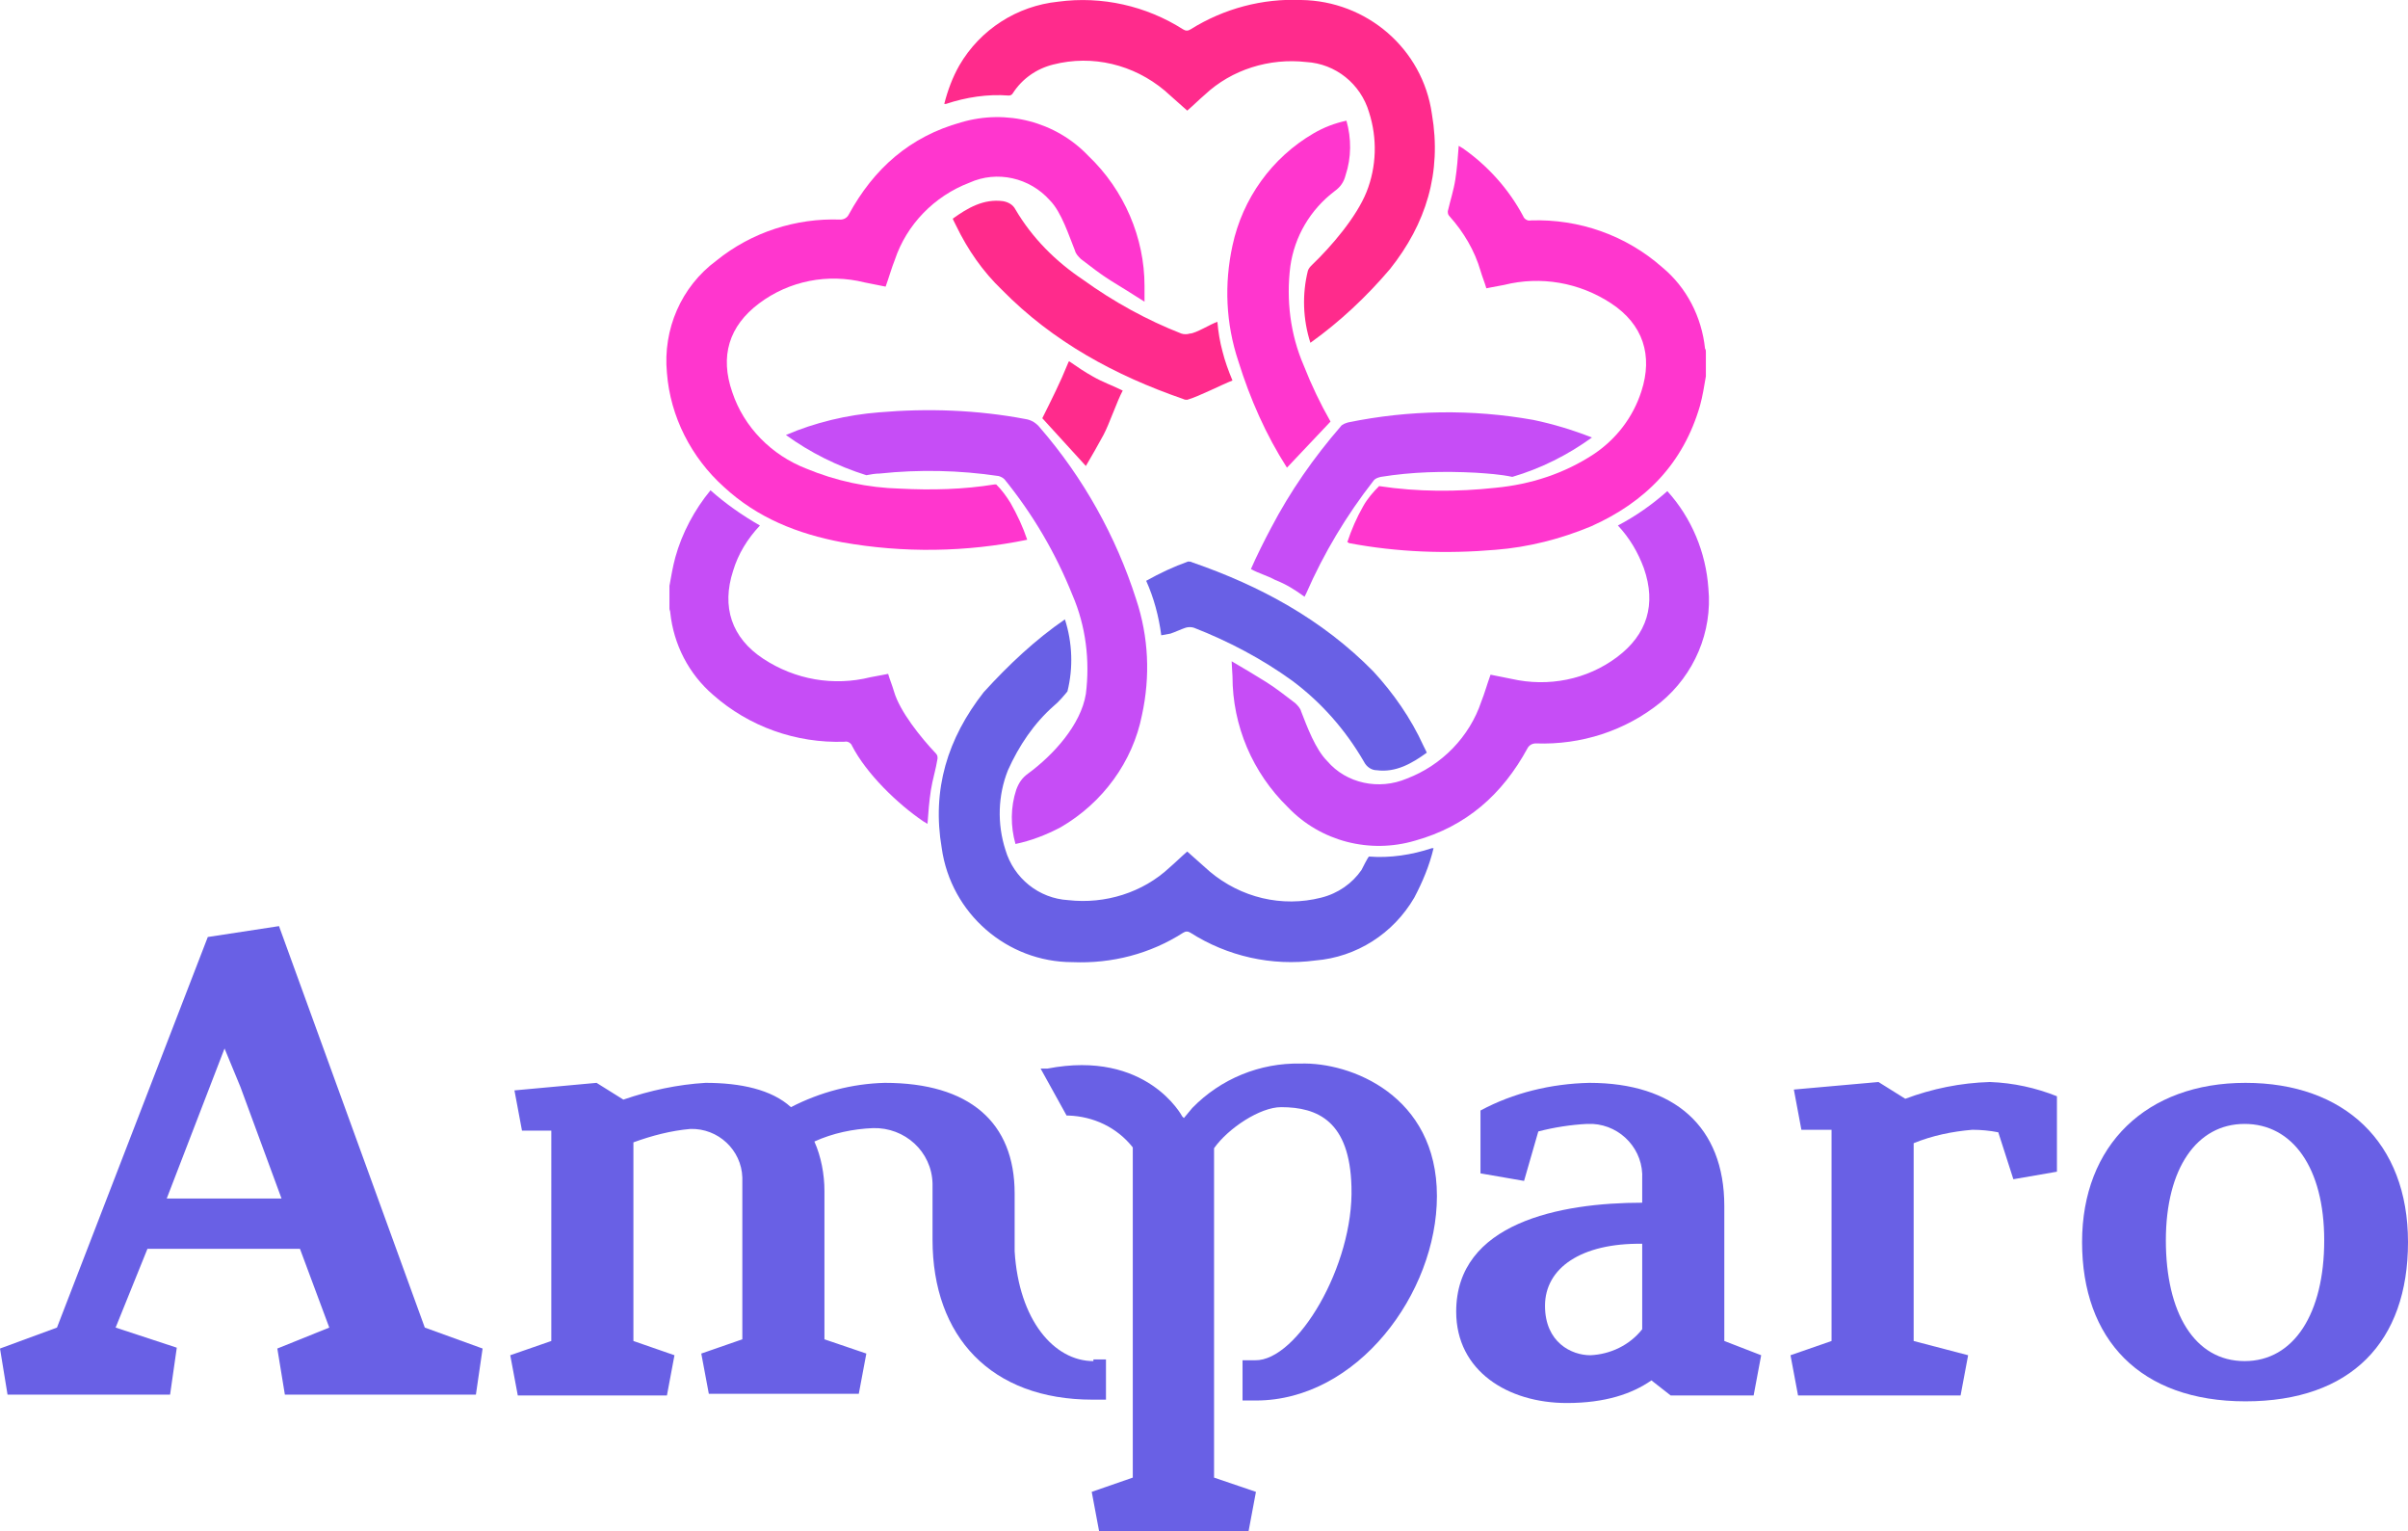 <?xml version="1.0" encoding="utf-8"?>
<!-- Generator: Adobe Illustrator 24.0.1, SVG Export Plug-In . SVG Version: 6.00 Build 0)  -->
<svg version="1.1" id="Layer_1" xmlns="http://www.w3.org/2000/svg" xmlns:xlink="http://www.w3.org/1999/xlink" x="0px" y="0px"
	 viewBox="0 0 287.4 182.7" style="enable-background:new 0 0 287.4 182.7;" xml:space="preserve">
<style type="text/css">
	.st0{fill:#C64DF6;}
	.st1{fill:#6960E5;}
	.st2{fill:#FF2B8C;}
	.st3{fill:#FF36CE;}
</style>
<path class="st0" d="M155.7,71.2l0.2-0.4c2.1-4.8,4.8-9.3,8-13.4c0.2-0.3,0.5-0.4,0.9-0.5c3.7-0.6,7.5-0.7,11.3-0.5
	c1.5,0.1,3,0.2,4.4,0.5c3.4-1,6.6-2.6,9.5-4.7c-2.3-0.9-4.6-1.6-7-2.1c-7.3-1.3-14.8-1.2-22.1,0.3c-0.3,0.1-0.7,0.2-0.9,0.5
	c-3.2,3.7-6,7.7-8.3,12.1c-0.7,1.3-1.8,3.5-2.4,4.9c0.9,0.5,2,0.8,2.9,1.3C153.5,69.7,154.6,70.4,155.7,71.2"/>
<path class="st0" d="M203.9,70.2c-0.3-4.3-2-8.4-4.9-11.6c-1.8,1.6-3.8,3-5.9,4.1c1.4,1.5,2.4,3.2,3.1,5.1c1.5,4.3,0.4,7.9-3.2,10.6
	c-3.6,2.7-8.2,3.6-12.6,2.6l-2.5-0.5c-0.4,1.1-0.7,2.2-1.1,3.2c-1.4,4.2-4.7,7.6-8.9,9.2c-3.3,1.4-7.2,0.6-9.5-2.1
	c-1.4-1.4-2.4-4.1-3.1-5.9c-0.1-0.4-0.4-0.7-0.7-1c-1.2-0.9-2.3-1.8-3.6-2.6s-2.6-1.6-4-2.4c0,0.3,0.1,1.6,0.1,1.8
	c0,5.9,2.4,11.5,6.6,15.6c3.9,4.1,9.8,5.6,15.2,4c6.1-1.7,10.4-5.5,13.4-11c0.2-0.4,0.6-0.6,1-0.6c5.4,0.2,10.7-1.5,14.9-4.9
	C202.2,80.5,204.4,75.4,203.9,70.2"/>
<path class="st1" d="M50.7,158.4l6.9,2.5l-0.8,5.5H34l-0.9-5.5l6.2-2.5l-3.5-9.4H17.6l-3.8,9.4l7.3,2.4l-0.8,5.6H0.9L0,160.9
	l6.8-2.5l18-46.6l8.5-1.3L50.7,158.4z M26.8,125.1L19.9,143h13.7l-4.9-13.3L26.8,125.1z"/>
<path class="st1" d="M189.7,129.2c10.1,0,16.1,5.2,16.1,14.7V160l4.4,1.7l-0.9,4.8h-9.9l-2.3-1.8c-2.3,1.6-5.5,2.7-10.1,2.7
	c-7,0-13.2-3.8-13.2-10.9c0-10.6,12.4-13,22.2-13v-2.8c0.2-3.5-2.5-6.4-5.9-6.6c-0.2,0-0.5,0-0.7,0c-1.9,0.1-3.9,0.4-5.8,0.9
	l-1.7,5.9l-5.2-0.9v-7.5C180.6,130.4,185.1,129.3,189.7,129.2 M184.4,155.8c0,4.4,3.2,5.9,5.4,5.9c2.4-0.1,4.7-1.2,6.2-3.1v-10.2
	C188.7,148.3,184.4,151.3,184.4,155.8"/>
<path class="st1" d="M238.5,135.1c-1-0.2-2.1-0.3-3.1-0.3c-2.4,0.2-4.8,0.7-7,1.6V160l6.5,1.7l-0.9,4.8h-19.4l-0.9-4.8l4.9-1.7
	v-25.2H215l-0.9-4.8l10.1-0.9l3.2,2c3.2-1.2,6.6-1.9,10.1-2c2.8,0.1,5.5,0.7,8,1.7v9l-5.2,0.9L238.5,135.1z"/>
<path class="st1" d="M287.4,148.2c0,11.9-6.8,19-19.4,19c-12.6,0-19.5-7.4-19.5-19s7.7-19,19.5-19S287.4,136.3,287.4,148.2
	 M258.5,148c0,8.6,3.4,14.4,9.4,14.4c5.9,0,9.5-5.7,9.5-14.4s-3.8-13.9-9.5-13.9S258.5,139.4,258.5,148"/>
<path class="st1" d="M130.5,162.4c-4.7,0-8.9-4.9-9.4-13.1v-6.9c0-8.5-5.4-13.2-15.5-13.2c-3.9,0.1-7.7,1.1-11.2,2.9
	c-2.3-2.1-6-2.9-10.2-2.9c-3.3,0.2-6.6,0.9-9.8,2l-3.2-2l-9.8,0.9l0.9,4.8h3.5V160l-4.9,1.7l0.9,4.8h17.8l0.9-4.8l-4.9-1.7v-23.7
	c2.2-0.8,4.5-1.4,6.8-1.6c3.3-0.1,6.1,2.5,6.2,5.8c0,0.1,0,0.2,0,0.3v19l-4.9,1.7l0.9,4.8h17.9l0.9-4.8l-5-1.7v-17.7
	c0-2-0.4-4.1-1.2-5.9c2.2-1,4.6-1.5,7-1.6c3.8-0.1,7,2.8,7.1,6.6c0,0.1,0,0.2,0,0.3v5.6c0,0.3,0,0.5,0,0.8c0,11.6,7,19.1,19.1,19.1
	h1.6v-4.8H130.5z"/>
<path class="st1" d="M127.1,73.9c0.9,2.8,1,5.8,0.3,8.6c-0.5,0.6-1,1.2-1.6,1.7c-2.4,2.1-4.2,4.8-5.5,7.7c-1.2,3-1.3,6.4-0.3,9.5
	c1,3.4,4,5.8,7.5,6c4.4,0.5,8.9-0.9,12.1-3.9c0.7-0.6,1.4-1.3,2.1-1.9c0.9,0.8,1.8,1.6,2.7,2.4c3.7,3.1,8.6,4.3,13.3,3.1
	c2-0.5,3.7-1.7,4.8-3.3c0.1-0.2,0.8-1.6,0.9-1.6c2.5,0.2,5.1-0.2,7.5-1c0.1,0,0.2,0,0.2,0c-0.5,2.1-1.3,4-2.3,5.9
	c-2.5,4.3-6.9,7.1-11.8,7.5c-5.2,0.7-10.5-0.5-14.9-3.3c-0.3-0.2-0.6-0.2-0.9,0c-3.9,2.5-8.5,3.7-13.2,3.5
	c-7.8,0-14.5-5.8-15.6-13.6c-1.2-7,0.7-13.1,5-18.6C120.4,79.3,123.6,76.3,127.1,73.9"/>
<path class="st1" d="M138.6,75.8c-0.3-2.3-0.9-4.5-1.8-6.5c1.6-0.9,3.3-1.7,5-2.3c0.2,0,0.3,0,0.5,0.1c8.1,2.8,15.5,6.8,21.6,13
	c2.4,2.6,4.5,5.6,6,8.9c0.1,0.2,0.2,0.4,0.3,0.6s0,0.1,0.1,0.2c-1.8,1.3-3.7,2.4-6,2.1c-0.6,0-1.2-0.4-1.5-1
	c-2.2-3.8-5.1-7.1-8.6-9.7c-3.6-2.6-7.6-4.7-11.7-6.3c-0.3-0.1-0.7-0.1-1,0c-0.6,0.2-1.2,0.5-1.8,0.7L138.6,75.8"/>
<path class="st2" d="M156.4,40.9c-0.9-2.8-1-5.8-0.3-8.6c0.1-0.3,0.3-0.5,0.5-0.7c2.3-2.2,5.3-5.7,6.5-8.7c1.2-3,1.3-6.4,0.3-9.5
	c-1-3.4-4-5.8-7.5-6c-4.4-0.5-8.9,0.9-12.1,3.9c-0.7,0.6-1.4,1.3-2.1,1.9c-0.9-0.8-1.8-1.6-2.7-2.4c-3.7-3.1-8.6-4.3-13.3-3.1
	c-2,0.5-3.7,1.7-4.8,3.4c-0.1,0.2-0.3,0.3-0.5,0.3c-2.5-0.2-5.1,0.2-7.5,1c-0.1,0-0.2,0-0.2,0c0.4-1.6,1-3.2,1.8-4.6
	c2.5-4.3,6.9-7.1,11.8-7.6c5.2-0.7,10.5,0.5,14.9,3.3c0.3,0.2,0.6,0.2,0.9,0c4-2.5,8.6-3.7,13.2-3.5c7.8,0.1,14.5,5.8,15.6,13.6
	c1.2,7-0.7,13.1-5,18.5C163.1,35.4,159.9,38.4,156.4,40.9"/>
<path class="st2" d="M145.3,38.4c0.1,1.2,0.3,2.4,0.6,3.5c0.3,1.2,0.7,2.3,1.2,3.5c-1.3,0.5-4,1.9-5.4,2.3c-0.2,0-0.3,0-0.5-0.1
	c-8.1-2.8-15.5-6.8-21.6-13c-2.3-2.2-4.1-4.8-5.5-7.7c-0.1-0.2-0.2-0.4-0.3-0.6s0-0.1-0.1-0.2c1.8-1.3,3.7-2.4,6-2.1
	c0.6,0.1,1.2,0.4,1.5,1c2,3.4,4.8,6.2,8.1,8.4c3.6,2.6,7.6,4.8,11.7,6.4c0.3,0.1,0.7,0.1,1,0C142.7,39.8,144.6,38.6,145.3,38.4
	C145.3,38.4,145.3,38.4,145.3,38.4"/>
<path class="st1" d="M149.8,162.3h-1.5v4.8h1.6c12.1,0,21.6-12.8,21.6-24.4c0-12-10.3-16-16.3-15.8c-4.8-0.1-9.5,1.8-12.9,5.3
	l-1,1.2l-0.2-0.2c0,0-4.2-8-16.1-5.7c-0.3,0-0.5,0-0.8,0l3.1,5.6h0.2c3,0.1,5.8,1.4,7.7,3.8v39.4l-4.9,1.7l0.9,4.8h17.8l0.9-4.8
	l-5-1.7V137c1.7-2.4,5.5-4.9,8-4.9c4.4,0,8.2,1.7,8.4,9.5C161.6,151,154.8,162.4,149.8,162.3"/>
<path class="st3" d="M158.8,50.3c-1.2-2.1-2.3-4.4-3.2-6.7c-1.6-3.7-2.1-7.8-1.6-11.8c0.5-3.6,2.4-6.8,5.3-9
	c0.7-0.5,1.1-1.1,1.3-1.9c0.7-2.1,0.7-4.4,0.1-6.5c-1.4,0.3-2.7,0.8-3.9,1.5c-5,2.9-8.5,7.8-9.7,13.4c-1,4.6-0.8,9.3,0.7,13.8
	c1.4,4.5,3.3,8.8,5.8,12.7L158.8,50.3z"/>
<path class="st3" d="M203.5,41.6c-0.4-3.8-2.2-7.3-5.1-9.7c-4.3-3.8-9.9-5.8-15.7-5.6c-0.4,0.1-0.8-0.2-0.9-0.5
	c-1.7-3.2-4.2-6-7.2-8.1c-0.2-0.1-0.3-0.2-0.5-0.3c-0.1,1.4-0.2,2.7-0.4,4s-0.6,2.5-0.9,3.8c0,0.2,0,0.4,0.2,0.6
	c1.7,1.9,3,4.1,3.7,6.5c0.2,0.7,0.5,1.4,0.7,2.1l0.5-0.1l1.6-0.3c4.4-1.1,9-0.3,12.8,2.2c3.8,2.5,5,6.2,3.6,10.5
	c-1,3.1-3,5.7-5.7,7.5c-3.5,2.3-7.5,3.6-11.7,4c-4.6,0.5-9.3,0.5-13.9-0.2c-0.7,0.7-1.4,1.5-1.9,2.4c-0.8,1.4-1.4,2.8-1.9,4.3
	c0.1,0,0.1,0,0.2,0.1c5.8,1.1,11.7,1.3,17.5,0.8c3.9-0.3,7.8-1.3,11.4-2.8c6.5-2.9,11-7.5,13-14.4c0.3-1.1,0.5-2.3,0.7-3.5V42
	C203.6,41.9,203.6,41.7,203.5,41.6"/>
<path class="st0" d="M106.7,82.5c-0.2-0.7-0.5-1.4-0.7-2.1l-0.5,0.1l-1.6,0.3c-4.4,1.1-9,0.3-12.8-2.2c-3.8-2.5-5-6.2-3.6-10.5
	c0.6-2,1.7-3.8,3.2-5.4c-2.1-1.2-4.1-2.6-5.9-4.2c-1.9,2.3-3.4,5.1-4.2,8c-0.3,1.1-0.5,2.3-0.7,3.4v2.7c0,0.2,0.1,0.3,0.1,0.5
	c0.4,3.8,2.2,7.3,5.1,9.8c4.3,3.8,9.9,5.8,15.7,5.6c0.4-0.1,0.8,0.2,0.9,0.5c1.7,3.3,5.4,6.9,8.5,9l0.5,0.3c0.1-1.4,0.2-2.7,0.4-4
	s0.6-2.5,0.8-3.8c0-0.2,0-0.4-0.2-0.6C109.9,88,107.4,84.9,106.7,82.5"/>
<path class="st0" d="M135.6,71.5c-2.4-7.5-6.3-14.5-11.5-20.5c-0.4-0.5-1-0.9-1.7-1c-5.8-1.1-11.7-1.3-17.5-0.8
	c-3.8,0.3-7.6,1.2-11.1,2.7c2.9,2.1,6.1,3.7,9.6,4.8c0.5-0.1,1.1-0.2,1.6-0.2c4.7-0.5,9.5-0.4,14.2,0.3c0.3,0.1,0.5,0.2,0.7,0.4
	c3.4,4.2,6.1,8.8,8.1,13.8c1.6,3.7,2.1,7.8,1.6,11.8c-0.6,3.7-3.9,7.3-6.9,9.5c-0.7,0.5-1.1,1.1-1.4,1.9c-0.7,2.1-0.7,4.4-0.1,6.5
	c1.9-0.4,3.7-1.1,5.4-2c5-2.9,8.6-7.8,9.7-13.4C137.3,80.7,137.1,76,135.6,71.5"/>
<path class="st2" d="M127.6,43.1c-0.1,0.1-0.1,0.2-0.2,0.4c-0.8,2-1.9,4.2-3,6.4l5.2,5.7c0.7-1.2,1.4-2.4,2.1-3.7s1.6-4,2.3-5.3
	c-1.2-0.6-2.4-1-3.6-1.7C129.5,44.4,128.6,43.8,127.6,43.1"/>
<path class="st3" d="M129.9,18.6c-3.9-4.1-9.8-5.6-15.2-4c-6.1,1.7-10.4,5.5-13.4,11c-0.2,0.4-0.6,0.6-1,0.6
	C95,26,89.7,27.7,85.5,31.1c-4.2,3.1-6.4,8.2-5.9,13.4c0.4,5.2,2.9,10.1,6.8,13.6c4,3.7,8.8,5.6,14.1,6.6c7.3,1.3,14.8,1.2,22.1-0.3
	l0,0c-0.5-1.5-1.2-3-2-4.4c-0.5-0.8-1-1.5-1.7-2.2l-0.2,0c-3.7,0.6-7.5,0.7-11.3,0.5c-3.8-0.1-7.6-0.9-11.2-2.4
	c-4.1-1.6-7.4-4.9-8.8-9.1c-1.5-4.3-0.4-7.9,3.2-10.6c3.6-2.7,8.2-3.6,12.6-2.5l2.5,0.5c0.4-1.1,0.7-2.2,1.1-3.2
	c1.4-4.2,4.7-7.6,8.9-9.2c3.3-1.5,7.2-0.6,9.6,2.1c1.4,1.4,2.3,4.3,3,6c0.1,0.4,0.4,0.7,0.7,1c1.2,0.9,2.3,1.8,3.6,2.6
	s2.6,1.6,4,2.5c0-0.3,0-1.8,0-1.9C136.6,28.4,134.2,22.7,129.9,18.6"/>
</svg>

